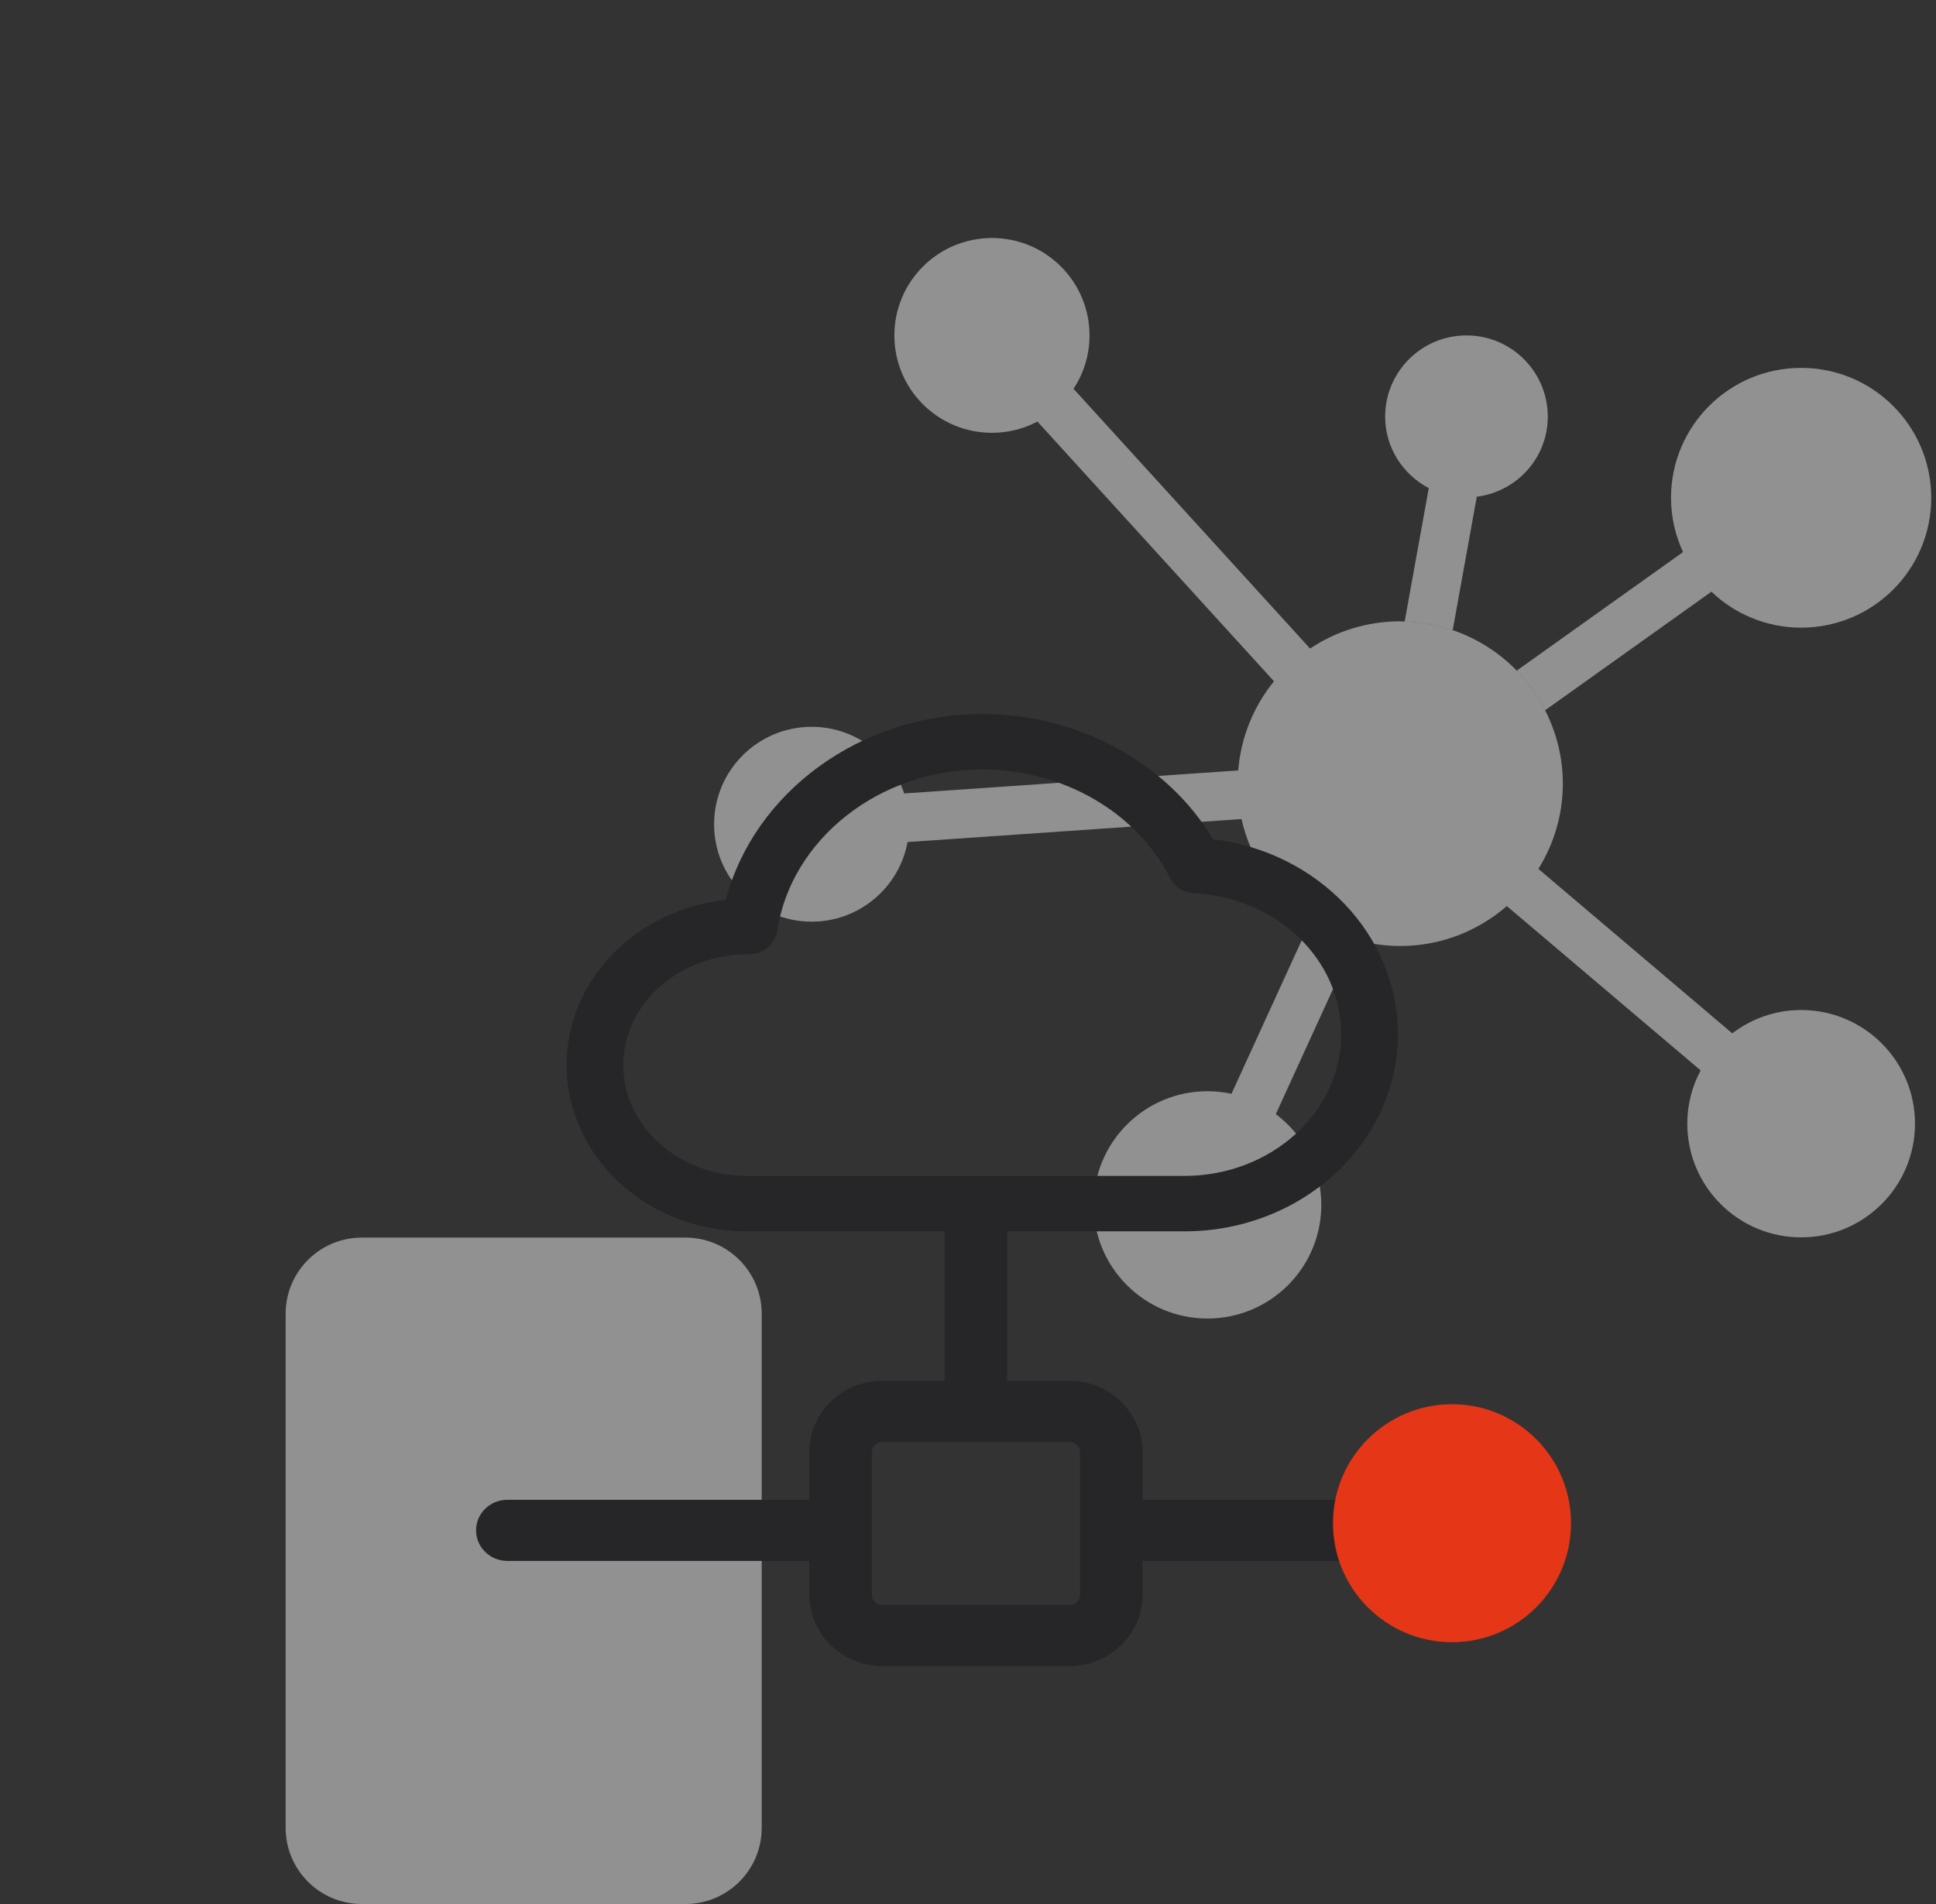 <svg width="61" height="60" viewBox="0 0 61 60" fill="none" xmlns="http://www.w3.org/2000/svg">
<rect x="0" y="0" width="61" height="60" fill="#333333" stroke="none"/>
<path d="M33.825 12.252L41.278 20.437C42.091 19.896 43.066 19.579 44.116 19.579C44.142 19.579 44.167 19.581 44.193 19.582C44.215 19.584 44.236 19.586 44.258 19.586C44.787 19.601 45.295 19.695 45.772 19.857C46.544 20.121 47.233 20.56 47.79 21.133C48.148 21.5 48.449 21.921 48.684 22.382C49.038 23.077 49.242 23.862 49.242 24.695C49.242 25.682 48.957 26.6 48.472 27.381L54.581 32.563C55.184 32.104 55.935 31.828 56.751 31.828C58.732 31.828 60.338 33.433 60.338 35.41C60.338 37.388 58.732 38.992 56.751 38.992C54.77 38.992 53.164 37.388 53.164 35.41C53.164 34.803 53.316 34.232 53.584 33.731L47.477 28.552C46.576 29.334 45.403 29.811 44.116 29.811C43.628 29.811 43.159 29.739 42.712 29.612L40.199 35.108C41.068 35.762 41.632 36.798 41.632 37.969C41.632 39.946 40.026 41.55 38.046 41.55C36.065 41.55 34.458 39.946 34.458 37.969C34.458 35.991 36.065 34.387 38.046 34.387C38.306 34.387 38.558 34.416 38.802 34.468L41.315 28.975C40.217 28.257 39.412 27.13 39.118 25.81L28.596 26.535C28.332 27.962 27.081 29.044 25.575 29.044C23.876 29.044 22.5 27.67 22.5 25.975C22.5 24.279 23.876 22.904 25.575 22.904C26.933 22.904 28.082 23.785 28.489 25.004L39.014 24.278C39.1 23.218 39.507 22.248 40.141 21.469L32.688 13.285C32.26 13.51 31.773 13.639 31.256 13.639C29.556 13.639 28.18 12.266 28.18 10.57C28.18 8.875 29.557 7.5 31.256 7.5C32.953 7.5 34.329 8.875 34.329 10.57C34.329 11.192 34.143 11.769 33.825 12.252Z" fill="#F1F1F1" fill-opacity="0.5"/>
<path d="M56.751 19.779C55.654 19.779 54.659 19.346 53.924 18.646L48.684 22.382C48.449 21.921 48.148 21.5 47.79 21.133L53.03 17.397C52.788 16.876 52.651 16.298 52.651 15.687C52.651 13.426 54.486 11.593 56.751 11.593C59.015 11.593 60.85 13.426 60.85 15.687C60.85 17.947 59.015 19.779 56.751 19.779Z" fill="#F1F1F1" fill-opacity="0.5"/>
<path d="M48.768 13.129C48.768 14.43 47.791 15.493 46.531 15.653L45.772 19.857C45.295 19.695 44.787 19.601 44.258 19.586L45.018 15.382C44.205 14.953 43.644 14.111 43.644 13.129C43.644 11.716 44.791 10.57 46.206 10.57C47.621 10.57 48.768 11.716 48.768 13.129Z" fill="#F1F1F1" fill-opacity="0.5"/>
<path d="M11.4 39C10.075 39 9 40.075 9 41.4V57.6C9 58.925 10.075 60 11.4 60H21.6C22.925 60 24 58.925 24 57.6V41.4C24 40.075 22.925 39 21.6 39H11.4Z" fill="#F1F1F1" fill-opacity="0.5"/>
<path fill-rule="evenodd" clip-rule="evenodd" d="M29.766 38.803H23.521C20.396 38.803 17.853 36.452 17.853 33.563C17.853 30.876 20.051 28.657 22.87 28.356C23.757 24.972 27.102 22.5 30.95 22.5C33.977 22.5 36.776 24.034 38.223 26.447C41.527 26.846 44.046 29.46 44.046 32.593C44.046 36.016 41.026 38.803 37.317 38.803H31.735V43.514H33.703C34.97 43.514 36 44.521 36 45.76V47.262H45.516C46.059 47.262 46.5 47.693 46.5 48.225C46.5 48.756 46.059 49.188 45.516 49.188H36V50.253C36 51.492 34.97 52.5 33.703 52.5H27.797C26.53 52.5 25.5 51.492 25.5 50.253V49.188H15.984C15.441 49.188 15 48.756 15 48.225C15 47.693 15.441 47.262 15.984 47.262H25.5V45.76C25.5 44.521 26.53 43.514 27.797 43.514H29.766V38.803ZM30.95 24.247C27.713 24.247 24.936 26.43 24.489 29.326C24.423 29.754 24.048 30.069 23.606 30.069C21.381 30.069 19.639 31.637 19.639 33.563C19.639 35.489 21.381 37.056 23.521 37.056H37.317C40.043 37.056 42.26 35.053 42.26 32.593C42.26 30.232 40.223 28.279 37.621 28.148C37.3 28.131 37.012 27.948 36.869 27.666C35.809 25.588 33.485 24.247 30.95 24.247ZM27.797 45.439C27.616 45.439 27.469 45.583 27.469 45.76V50.253C27.469 50.431 27.616 50.574 27.797 50.574H33.703C33.885 50.574 34.032 50.431 34.032 50.253V45.76C34.032 45.583 33.885 45.439 33.703 45.439H27.797Z" fill="#262629"/>
<circle cx="45.75" cy="48" r="3.75" fill="#E53617"/>
</svg>
